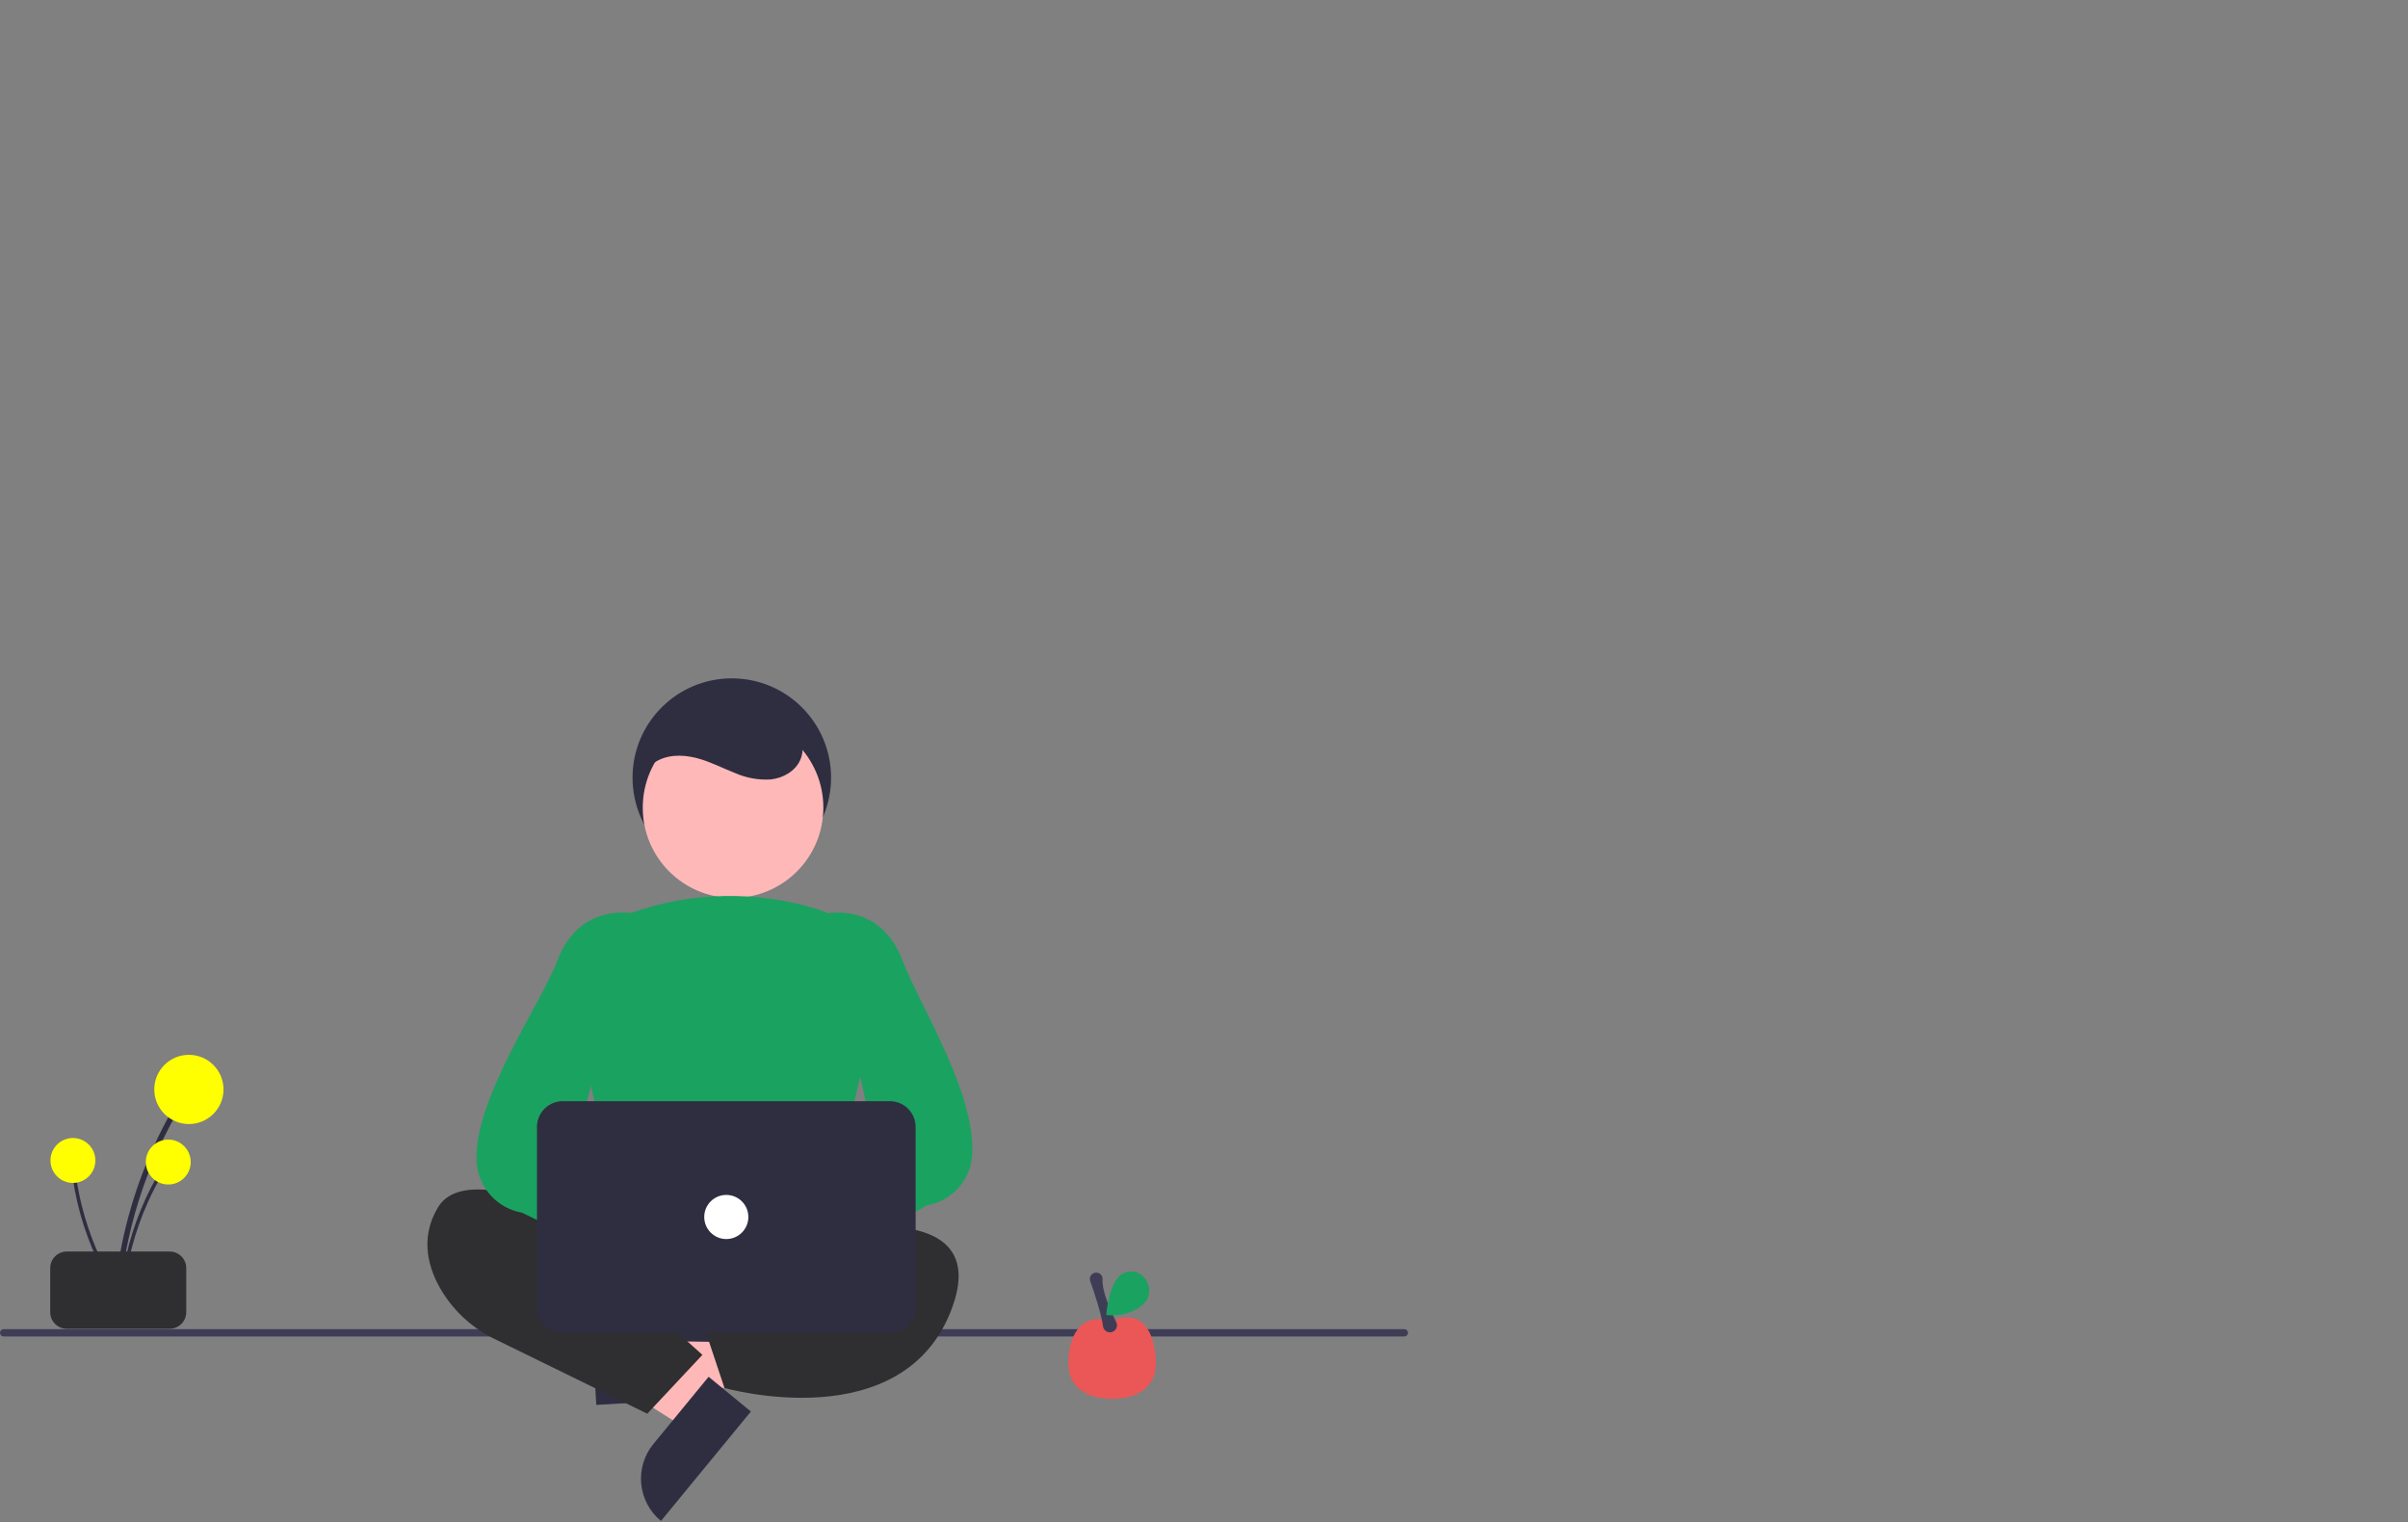 <svg width="655" height="414" viewBox="0 0 655 414" fill="none" xmlns="http://www.w3.org/2000/svg">
<rect x="0" y="0" width="655" height="414" fill="#808080" stroke="none"/>
<g id="homeback 1" clip-path="url(#clip0)">
<path id="Vector" d="M382 363.5H1C0.735 363.5 0.48 363.395 0.293 363.207C0.105 363.02 0 362.765 0 362.5C0 362.235 0.105 361.98 0.293 361.793C0.48 361.605 0.735 361.5 1 361.5H382C382.265 361.5 382.52 361.605 382.707 361.793C382.895 361.98 383 362.235 383 362.5C383 362.765 382.895 363.02 382.707 363.207C382.52 363.395 382.265 363.5 382 363.5Z" fill="#3F3D56"/>
<path id="Vector_2" d="M199.059 238.5C213.971 238.5 226.059 226.412 226.059 211.5C226.059 196.588 213.971 184.5 199.059 184.5C184.147 184.5 172.059 196.588 172.059 211.5C172.059 226.412 184.147 238.5 199.059 238.5Z" fill="#2F2E41"/>
<path id="Vector_3" d="M173.405 378.826L172.69 366.588L219.556 358.003L220.612 376.067L173.405 378.826Z" fill="#FFB8B8"/>
<path id="Vector_4" d="M175.675 357.641L177.055 381.245L162.194 382.113L159.945 343.648C161.897 343.534 163.852 343.806 165.699 344.447C167.545 345.089 169.248 346.087 170.708 347.387C172.169 348.686 173.359 350.261 174.212 352.02C175.064 353.779 175.561 355.689 175.675 357.641Z" fill="#2F2E41"/>
<path id="Vector_5" d="M193.789 378.714L186.004 388.185L145.768 362.666L157.257 348.688L193.789 378.714Z" fill="#FFB8B8"/>
<path id="Vector_6" d="M177.737 392.726L192.751 374.46L204.251 383.913L179.785 413.679C178.275 412.438 177.024 410.911 176.104 409.187C175.184 407.462 174.612 405.573 174.422 403.627C174.232 401.681 174.427 399.717 174.996 397.847C175.564 395.976 176.496 394.236 177.737 392.726V392.726Z" fill="#2F2E41"/>
<path id="Vector_7" d="M171.387 334.67L166.067 359.749C165.944 360.326 165.951 360.924 166.087 361.498C166.223 362.073 166.484 362.61 166.852 363.072C167.219 363.533 167.685 363.908 168.215 364.168C168.744 364.429 169.325 364.569 169.915 364.578L222.213 365.422C222.803 365.431 223.387 365.31 223.924 365.068C224.462 364.825 224.939 364.467 225.321 364.018C225.704 363.569 225.982 363.042 226.137 362.473C226.292 361.904 226.319 361.308 226.217 360.727L221.642 334.805C221.479 333.879 220.994 333.04 220.274 332.436C219.554 331.831 218.643 331.5 217.703 331.5H175.3C174.383 331.5 173.494 331.815 172.782 332.392C172.069 332.969 171.577 333.773 171.387 334.67V334.67Z" fill="#2F2E41"/>
<path id="Vector_8" d="M180.059 343.5C180.059 343.5 129.059 311.5 119.059 328.5C114.059 337 116.559 345.25 120.309 351.375C123.789 356.952 128.785 361.423 134.712 364.266L176.059 384.5L191.059 368.5L181.059 359.5L180.059 343.5Z" fill="#2F2E31"/>
<path id="Vector_9" d="M206.059 338.5C206.059 338.5 272.059 319.5 259.059 355.5C246.059 391.5 197.059 377.5 197.059 377.5L192.059 362.5L209.059 350.5L206.059 338.5Z" fill="#2F2E31"/>
<path id="Vector_10" d="M199.398 244.226C212.962 244.226 223.959 233.23 223.959 219.665C223.959 206.101 212.962 195.104 199.398 195.104C185.833 195.104 174.837 206.101 174.837 219.665C174.837 233.23 185.833 244.226 199.398 244.226Z" fill="#FFB8B8"/>
<path id="Vector_11" d="M200.685 342.469C190.479 342.314 180.325 340.977 170.427 338.482L170.135 338.402L156.429 275.357C155.196 269.817 156.035 264.018 158.786 259.054C161.537 254.09 166.011 250.305 171.362 248.414C187.892 242.483 205.908 242.124 222.662 247.39H222.662C228.284 249.201 233.015 253.066 235.913 258.212C238.811 263.358 239.663 269.408 238.297 275.154L222.989 338.35L222.773 338.452C216.411 341.466 208.456 342.469 200.685 342.469Z" fill="#1AA260"/>
<path id="Vector_12" d="M182.274 347.366C182.772 345.983 183.567 344.726 184.603 343.683C185.64 342.64 186.892 341.837 188.272 341.331C189.652 340.824 191.126 340.627 192.591 340.751C194.056 340.876 195.475 341.321 196.75 342.054L223.736 318.63L226.178 337.038L200.177 356.46C198.804 358.519 196.723 360.003 194.328 360.631C191.934 361.258 189.393 360.986 187.186 359.865C184.98 358.744 183.261 356.852 182.355 354.549C181.45 352.245 181.421 349.69 182.274 347.366V347.366Z" fill="#FFB8B8"/>
<path id="Vector_13" d="M208.012 352.476C207.573 352.475 207.136 352.411 206.716 352.285C206.033 352.086 205.408 351.727 204.892 351.237C204.377 350.747 203.986 350.141 203.753 349.469L200.496 340.24C200.191 339.387 200.152 338.462 200.385 337.587C200.617 336.711 201.11 335.927 201.798 335.338L238.567 313.264L224.073 248.603L224.442 248.514C224.592 248.477 239.442 245.097 245.527 261.324C249.789 272.689 265.559 297.401 264.446 314.101C264.235 317.441 262.904 320.612 260.668 323.103C258.432 325.594 255.422 327.259 252.124 327.828L210.736 351.541C209.957 352.145 208.999 352.474 208.012 352.476Z" fill="#1AA260"/>
<path id="Vector_14" d="M212.136 345.173C211.638 343.789 210.843 342.532 209.807 341.489C208.771 340.446 207.519 339.644 206.139 339.137C204.759 338.631 203.284 338.433 201.819 338.558C200.355 338.683 198.935 339.128 197.661 339.86L170.674 316.436L168.233 334.844L194.234 354.267C195.607 356.326 197.688 357.81 200.082 358.437C202.476 359.065 205.017 358.792 207.224 357.671C209.431 356.55 211.15 354.659 212.055 352.355C212.96 350.052 212.989 347.496 212.136 345.173V345.173Z" fill="#FFB8B8"/>
<path id="Vector_15" d="M189.106 352.476C188.12 352.474 187.162 352.145 186.382 351.541L141.994 329.828C138.696 329.259 135.686 327.594 133.45 325.103C131.214 322.612 129.883 319.441 129.672 316.101C128.559 299.401 147.329 272.689 151.591 261.324C157.676 245.097 172.526 248.476 172.677 248.514L173.045 248.603L155.551 315.264L195.32 335.338C196.008 335.927 196.501 336.711 196.733 337.587C196.966 338.462 196.927 339.387 196.622 340.24L193.365 349.469C193.132 350.141 192.741 350.747 192.226 351.237C191.71 351.727 191.085 352.086 190.402 352.285C189.982 352.411 189.545 352.475 189.106 352.476V352.476Z" fill="#1AA260"/>
<path id="Vector_16" d="M242.059 362.5H153.059C151.203 362.498 149.424 361.76 148.112 360.447C146.799 359.135 146.061 357.356 146.059 355.5V306.5C146.061 304.644 146.799 302.865 148.112 301.553C149.424 300.24 151.203 299.502 153.059 299.5H242.059C243.915 299.502 245.694 300.24 247.006 301.553C248.319 302.865 249.057 304.644 249.059 306.5V355.5C249.057 357.356 248.319 359.135 247.006 360.447C245.694 361.76 243.915 362.498 242.059 362.5V362.5Z" fill="#2F2E41"/>
<path id="Vector_17" d="M197.559 337C200.873 337 203.559 334.314 203.559 331C203.559 327.686 200.873 325 197.559 325C194.245 325 191.559 327.686 191.559 331C191.559 334.314 194.245 337 197.559 337Z" fill="white"/>
<path id="Vector_18" d="M174.591 216.666C173.135 212.973 175.523 208.573 179.066 206.785C182.609 204.996 186.885 205.336 190.675 206.515C193.859 207.506 196.844 209.041 199.951 210.254C203.015 211.611 206.361 212.207 209.704 211.99C213.019 211.616 216.317 209.758 217.673 206.71C219.079 203.552 218.123 199.697 215.958 197.002C213.655 194.396 210.674 192.48 207.346 191.467C200.039 188.892 191.598 188.817 184.814 192.559C178.03 196.302 173.42 204.27 174.822 211.889" fill="#2F2E41"/>
<path id="Vector_19" d="M32.663 351.818C33.898 338.513 37.31 325.501 42.763 313.301C44.283 309.906 45.956 306.586 47.781 303.34C47.873 303.171 47.895 302.972 47.843 302.786C47.791 302.601 47.668 302.443 47.502 302.345C47.335 302.248 47.138 302.219 46.95 302.265C46.763 302.31 46.601 302.427 46.498 302.59C39.858 314.411 35.207 327.243 32.73 340.573C32.041 344.295 31.523 348.044 31.176 351.818C31.088 352.771 32.575 352.765 32.663 351.818V351.818Z" fill="#2F2E41"/>
<path id="Vector_20" d="M51.381 305.724C56.581 305.724 60.796 301.509 60.796 296.31C60.796 291.111 56.581 286.896 51.381 286.896C46.182 286.896 41.967 291.111 41.967 296.31C41.967 301.509 46.182 305.724 51.381 305.724Z" fill="#FFFF00"/>
<path id="Vector_21" d="M33.626 352.069C34.427 343.437 36.641 334.995 40.178 327.081C41.164 324.878 42.249 322.724 43.434 320.619C43.493 320.508 43.507 320.38 43.474 320.259C43.44 320.139 43.36 320.036 43.252 319.973C43.144 319.91 43.016 319.891 42.895 319.921C42.773 319.95 42.668 320.026 42.601 320.132C38.294 327.801 35.276 336.125 33.669 344.773C33.222 347.188 32.886 349.62 32.661 352.069C32.604 352.686 33.569 352.682 33.626 352.069H33.626Z" fill="#2F2E41"/>
<path id="Vector_22" d="M45.769 322.165C49.142 322.165 51.877 319.431 51.877 316.058C51.877 312.685 49.142 309.95 45.769 309.95C42.396 309.95 39.662 312.685 39.662 316.058C39.662 319.431 42.396 322.165 45.769 322.165Z" fill="#FFFF00"/>
<path id="Vector_23" d="M32.408 351.492C27.731 344.193 24.285 336.175 22.206 327.759C21.629 325.416 21.16 323.05 20.798 320.662C20.777 320.538 20.709 320.428 20.609 320.354C20.508 320.279 20.382 320.247 20.258 320.264C20.134 320.281 20.022 320.345 19.944 320.443C19.866 320.541 19.83 320.666 19.842 320.79C21.163 329.486 23.904 337.906 27.956 345.713C29.088 347.892 30.319 350.016 31.648 352.085C31.983 352.607 32.741 352.011 32.408 351.492V351.492Z" fill="#2F2E41"/>
<path id="Vector_24" d="M19.835 321.736C23.208 321.736 25.942 319.002 25.942 315.629C25.942 312.256 23.208 309.521 19.835 309.521C16.462 309.521 13.727 312.256 13.727 315.629C13.727 319.002 16.462 321.736 19.835 321.736Z" fill="#FFFF00"/>
<path id="Vector_25" d="M13.659 356.896V344.896C13.66 343.703 14.134 342.559 14.978 341.715C15.822 340.872 16.965 340.397 18.159 340.396H46.159C47.352 340.397 48.495 340.872 49.339 341.715C50.183 342.559 50.657 343.703 50.659 344.896V356.896C50.657 358.089 50.183 359.233 49.339 360.076C48.495 360.92 47.352 361.394 46.159 361.396H18.159C16.965 361.394 15.822 360.92 14.978 360.076C14.134 359.233 13.66 358.089 13.659 356.896V356.896Z" fill="#2F2E31"/>
<path id="Vector_26" d="M314.409 370.901C314.409 377.478 309.077 380.467 302.5 380.467C295.923 380.467 290.591 377.478 290.591 370.901C290.591 364.324 293.238 356.649 302.5 359.296C311.762 355.326 314.409 364.324 314.409 370.901Z" fill="#EB5757"/>
<path id="Vector_27" d="M301.92 362.377C301.457 362.378 301.009 362.21 300.661 361.904C300.313 361.599 300.088 361.177 300.029 360.718C299.635 357.436 297.461 351.01 296.545 348.399L296.545 348.398C296.452 348.139 296.424 347.861 296.462 347.588C296.501 347.315 296.604 347.056 296.765 346.832C296.919 346.632 297.113 346.467 297.335 346.347C297.557 346.227 297.802 346.156 298.054 346.138C298.305 346.12 298.558 346.155 298.795 346.241C299.032 346.328 299.248 346.464 299.428 346.64C299.59 346.809 299.715 347.009 299.795 347.229C299.876 347.449 299.91 347.682 299.897 347.916C299.717 351.267 302.16 356.681 303.632 359.61C303.771 359.886 303.84 360.192 303.835 360.501C303.83 360.81 303.749 361.114 303.601 361.385C303.452 361.656 303.24 361.887 302.982 362.058C302.725 362.229 302.429 362.335 302.122 362.366C302.055 362.374 301.987 362.377 301.92 362.377V362.377Z" fill="#3F3D56"/>
<path id="Vector_28" d="M310.732 354.985C314.866 351.602 311.623 344.678 306.449 346.007C305.752 346.173 305.111 346.516 304.585 347.001C301.411 349.999 300.919 357.67 300.919 357.67C300.919 357.67 306.524 358.43 310.732 354.985Z" fill="#1AA260"/>
</g>
<defs>
<clipPath id="clip0">
<rect width="655" height="413.68" fill="white"/>
</clipPath>
</defs>
</svg>
